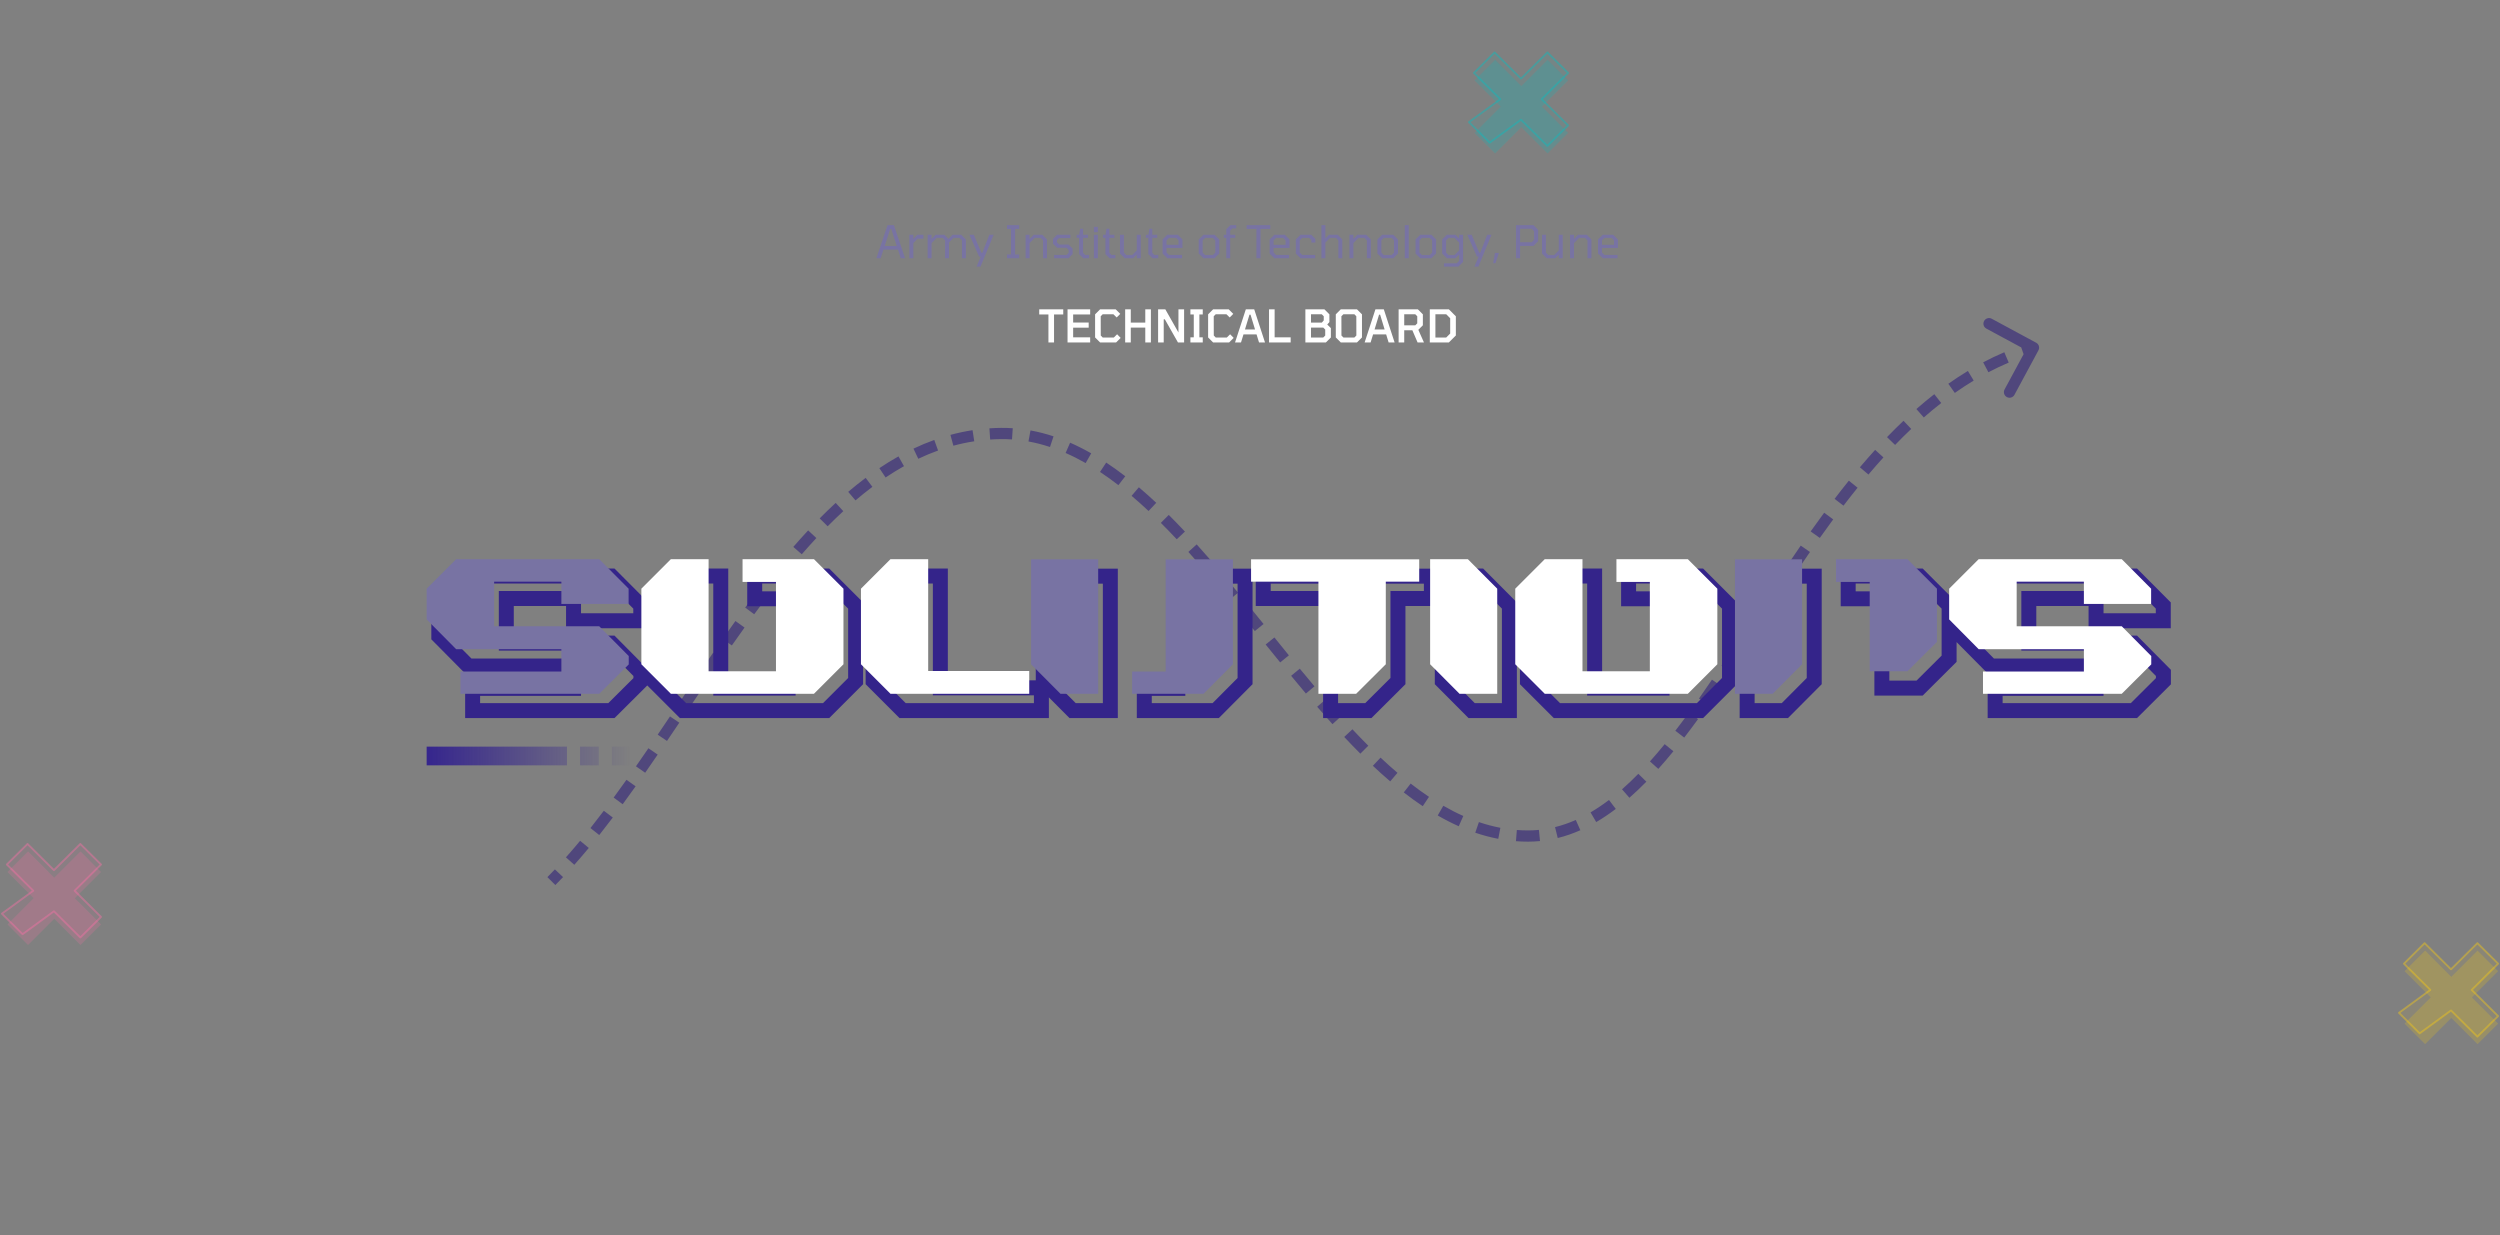 <svg width="1336" height="660" viewBox="0 0 1336 660" fill="none" xmlns="http://www.w3.org/2000/svg">
<rect x="0" y="0" width="1336" height="660" fill="#808080" stroke="none"/>
<path d="M43.012 455L28.991 469.021L14.988 455L4 465.989L18.003 480.009L4 494.012L14.988 505L28.991 490.997L43.012 505L54 494.012L39.98 480.009L54 465.989L43.012 455Z" fill="#FF6EA9" fill-opacity="0.2"/>
<path d="M827.012 32L812.991 46.02L798.988 32L788 42.988L802.003 57.009L788 71.012L798.988 82L812.991 67.997L827.012 82L838 71.012L823.98 57.009L838 42.988L827.012 32Z" fill="#00C0C4" fill-opacity="0.2"/>
<path d="M1324.01 508L1309.99 522.021L1295.99 508L1285 518.989L1299 533.009L1285 547.012L1295.99 558L1309.99 543.997L1324.01 558L1335 547.012L1320.98 533.009L1335 518.989L1324.01 508Z" fill="#FCCE0D" fill-opacity="0.2"/>
<path opacity="0.4" d="M42.92 451L28.823 465.003L14.709 451L3.646 461.989L17.761 476.009L1 488.259L12.062 499.248L28.823 486.997L42.92 501L54 490.012L39.886 476.009L54 461.989L42.92 451Z" fill="#FF6EA9" fill-opacity="0.2" stroke="#FF6EA9" stroke-linecap="round" stroke-linejoin="round"/>
<path opacity="0.4" d="M826.92 28L812.823 42.003L798.709 28L787.646 38.988L801.761 53.009L785 65.259L796.062 76.248L812.823 63.997L826.92 78L838 67.012L823.885 53.009L838 38.988L826.92 28Z" fill="#00C0C4" fill-opacity="0.2" stroke="#00C0C4" stroke-linecap="round" stroke-linejoin="round"/>
<path opacity="0.4" d="M1323.92 504L1309.82 518.003L1295.71 504L1284.65 514.989L1298.76 529.009L1282 541.259L1293.06 552.248L1309.82 539.997L1323.92 554L1335 543.012L1320.89 529.009L1335 514.989L1323.92 504Z" fill="#FCCE0D" fill-opacity="0.2" stroke="#FCCE0D" stroke-linecap="round" stroke-linejoin="round"/>
<path d="M534.843 231.664L534.859 233.164L534.843 231.664ZM816.532 446.781L816.532 445.281L816.532 446.781ZM1088.02 186.501C1088.42 185.772 1088.15 184.862 1087.42 184.469L1075.53 178.059C1074.81 177.666 1073.9 177.938 1073.5 178.668C1073.11 179.397 1073.38 180.306 1074.11 180.7L1084.67 186.397L1078.97 196.958C1078.58 197.687 1078.85 198.597 1079.58 198.991C1080.31 199.384 1081.22 199.112 1081.61 198.383L1088.02 186.501ZM295.713 471.911C297.082 470.532 298.446 469.124 299.805 467.689L297.626 465.627C296.283 467.045 294.936 468.435 293.584 469.797L295.713 471.911ZM305.796 461.154C308.376 458.253 310.938 455.26 313.485 452.187L311.176 450.273C308.649 453.321 306.109 456.287 303.554 459.16L305.796 461.154ZM319.061 445.309C321.477 442.263 323.883 439.15 326.279 435.981L323.885 434.172C321.502 437.325 319.111 440.418 316.711 443.444L319.061 445.309ZM331.563 428.882C333.867 425.741 336.164 422.554 338.456 419.327L336.011 417.589C333.726 420.805 331.438 423.981 329.144 427.107L331.563 428.882ZM343.547 412.092C345.778 408.892 348.007 405.661 350.234 402.406L347.759 400.711C345.535 403.961 343.311 407.185 341.086 410.376L343.547 412.092ZM355.197 395.118C357.39 391.883 359.584 388.63 361.781 385.367L359.292 383.692C357.097 386.953 354.904 390.203 352.714 393.434L355.197 395.118ZM366.704 378.049C368.889 374.8 371.078 371.546 373.273 368.296L370.786 366.617C368.59 369.87 366.4 373.125 364.215 376.375L366.704 378.049ZM378.217 360.996C380.421 357.753 382.632 354.519 384.853 351.3L382.384 349.596C380.158 352.822 377.943 356.062 375.736 359.309L378.217 360.996ZM389.877 344.068C392.129 340.851 394.392 337.656 396.667 334.489L394.23 332.739C391.947 335.917 389.678 339.122 387.42 342.347L389.877 344.068ZM401.846 327.361C404.175 324.193 406.519 321.06 408.879 317.97L406.495 316.149C404.123 319.255 401.768 322.403 399.429 325.584L401.846 327.361ZM414.274 311.019C416.714 307.929 419.172 304.889 421.651 301.908L419.344 299.99C416.848 302.992 414.374 306.052 411.92 309.16L414.274 311.019ZM427.337 295.217C429.924 292.243 432.534 289.338 435.169 286.511L432.974 284.466C430.314 287.32 427.681 290.251 425.074 293.249L427.337 295.217ZM441.236 280.189C444.01 277.386 446.813 274.674 449.647 272.063L447.614 269.856C444.744 272.501 441.907 275.246 439.103 278.079L441.236 280.189ZM456.193 266.264C459.196 263.712 462.234 261.277 465.311 258.971L463.512 256.57C460.383 258.916 457.296 261.389 454.25 263.979L456.193 266.264ZM472.43 253.918C475.691 251.732 478.996 249.694 482.349 247.816L480.882 245.199C477.456 247.118 474.083 249.198 470.759 251.426L472.43 253.918ZM490.085 243.812C493.603 242.142 497.173 240.649 500.798 239.349L499.785 236.525C496.062 237.86 492.401 239.391 488.798 241.102L490.085 243.812ZM509.089 236.74C512.803 235.735 516.576 234.931 520.413 234.341L519.957 231.376C516.007 231.983 512.124 232.811 508.305 233.845L509.089 236.74ZM529.042 233.389C530.964 233.26 532.903 233.184 534.859 233.164L534.827 230.164C532.815 230.185 530.819 230.263 528.84 230.396L529.042 233.389ZM534.859 233.164C536.892 233.142 538.911 233.2 540.915 233.334L541.115 230.34C539.034 230.202 536.938 230.142 534.827 230.164L534.859 233.164ZM549.888 234.448C553.838 235.165 557.737 236.173 561.59 237.447L562.532 234.598C558.554 233.283 554.519 232.24 550.424 231.496L549.888 234.448ZM570.065 240.702C573.721 242.299 577.337 244.13 580.918 246.171L582.404 243.565C578.738 241.475 575.027 239.596 571.267 237.953L570.065 240.702ZM588.678 250.952C592.012 253.157 595.316 255.536 598.595 258.07L600.429 255.697C597.098 253.121 593.734 250.699 590.334 248.45L588.678 250.952ZM605.696 263.829C608.758 266.425 611.798 269.148 614.821 271.982L616.873 269.793C613.818 266.929 610.74 264.173 607.636 261.541L605.696 263.829ZM621.414 278.361C624.273 281.21 627.117 284.148 629.947 287.163L632.134 285.109C629.283 282.073 626.417 279.111 623.532 276.236L621.414 278.361ZM636.18 293.938C638.897 296.951 641.604 300.024 644.303 303.146L646.573 301.184C643.862 298.048 641.141 294.959 638.407 291.929L636.18 293.938ZM650.294 310.164C652.921 313.279 655.542 316.43 658.159 319.608L660.474 317.701C657.851 314.516 655.223 311.355 652.587 308.23L650.294 310.164ZM663.993 326.737C666.577 329.911 669.158 333.101 671.739 336.297L674.073 334.412C671.491 331.215 668.907 328.021 666.32 324.843L663.993 326.737ZM677.539 343.482C680.12 346.679 682.704 349.873 685.291 353.053L687.618 351.159C685.034 347.984 682.454 344.793 679.873 341.597L677.539 343.482ZM691.135 360.198C693.755 363.382 696.382 366.543 699.015 369.669L701.309 367.736C698.685 364.621 696.066 361.469 693.451 358.292L691.135 360.198ZM705.025 376.72C707.733 379.857 710.451 382.948 713.182 385.982L715.411 383.974C712.697 380.959 709.992 377.883 707.296 374.759L705.025 376.72ZM719.448 392.809C722.294 395.848 725.157 398.815 728.037 401.695L730.158 399.573C727.303 396.719 724.464 393.776 721.637 390.758L719.448 392.809ZM734.685 408.15C737.733 411.02 740.804 413.783 743.901 416.424L745.847 414.141C742.792 411.535 739.757 408.805 736.741 405.966L734.685 408.15ZM751.091 422.289C754.412 424.874 757.767 427.309 761.157 429.572L762.823 427.078C759.499 424.858 756.203 422.466 752.933 419.922L751.091 422.289ZM769.063 434.494C772.717 436.602 776.416 438.502 780.164 440.17L781.384 437.43C777.739 435.807 774.133 433.956 770.562 431.895L769.063 434.494ZM788.873 443.587C792.842 444.934 796.867 446.012 800.952 446.793L801.515 443.847C797.573 443.093 793.682 442.052 789.837 440.746L788.873 443.587ZM810.249 448.04C812.328 448.2 814.422 448.281 816.532 448.281L816.532 445.281C814.5 445.281 812.482 445.203 810.479 445.049L810.249 448.04ZM816.532 448.281C818.655 448.281 820.755 448.178 822.831 447.974L822.538 444.988C820.559 445.182 818.557 445.281 816.532 445.281L816.532 448.281ZM832.094 446.38C836.127 445.385 840.068 444.013 843.928 442.301L842.712 439.559C839.001 441.205 835.226 442.517 831.375 443.468L832.094 446.38ZM852.26 438.02C855.756 435.976 859.188 433.659 862.566 431.096L860.753 428.706C857.461 431.204 854.128 433.453 850.746 435.429L852.26 438.02ZM869.774 425.196C872.801 422.539 875.789 419.691 878.745 416.675L876.603 414.575C873.693 417.544 870.759 420.339 867.795 422.942L869.774 425.196ZM885.087 409.9C887.778 406.899 890.448 403.766 893.1 400.517L890.776 398.62C888.15 401.837 885.51 404.935 882.854 407.897L885.087 409.9ZM898.859 393.256C901.327 390.058 903.786 386.766 906.238 383.396L903.812 381.631C901.374 384.982 898.933 388.25 896.484 391.423L898.859 393.256ZM911.613 375.873C913.941 372.56 916.267 369.183 918.594 365.754L916.112 364.069C913.792 367.487 911.476 370.85 909.158 374.148L911.613 375.873ZM923.725 358.118C925.977 354.738 928.233 351.316 930.496 347.863L927.986 346.219C925.726 349.667 923.475 353.082 921.229 356.455L923.725 358.118ZM935.537 340.144C937.759 336.734 939.992 333.297 942.236 329.851L939.722 328.214C937.475 331.665 935.246 335.095 933.024 338.506L935.537 340.144ZM947.263 322.146C949.495 318.734 951.742 315.316 954.007 311.901L951.506 310.243C949.238 313.665 946.987 317.088 944.753 320.503L947.263 322.146ZM959.115 304.253C961.396 300.864 963.696 297.485 966.02 294.124L963.552 292.418C961.221 295.79 958.913 299.18 956.626 302.577L959.115 304.253ZM971.286 286.597C973.651 283.26 976.04 279.948 978.458 276.669L976.044 274.889C973.614 278.184 971.213 281.511 968.838 284.862L971.286 286.597ZM983.972 269.321C986.458 266.067 988.974 262.855 991.524 259.693L989.189 257.81C986.621 260.993 984.089 264.227 981.588 267.5L983.972 269.321ZM997.356 252.627C999.999 249.499 1002.68 246.432 1005.4 243.433L1003.18 241.417C1000.43 244.444 997.729 247.538 995.065 250.69L997.356 252.627ZM1011.66 236.73C1014.5 233.78 1017.39 230.909 1020.32 228.129L1018.26 225.951C1015.29 228.765 1012.37 231.668 1009.5 234.648L1011.66 236.73ZM1027.08 221.963C1030.16 219.266 1033.28 216.672 1036.46 214.19L1034.62 211.824C1031.39 214.344 1028.22 216.975 1025.1 219.707L1027.08 221.963ZM1043.78 208.753C1047.12 206.403 1050.51 204.179 1053.96 202.092L1052.41 199.524C1048.89 201.65 1045.44 203.913 1042.06 206.301L1043.78 208.753ZM1061.9 197.602C1065.49 195.711 1069.14 193.969 1072.86 192.384L1071.69 189.624C1067.89 191.241 1064.16 193.02 1060.5 194.948L1061.9 197.602ZM1081.35 189.102C1083.26 188.435 1085.19 187.809 1087.13 187.226L1086.27 184.352C1084.28 184.948 1082.31 185.588 1080.36 186.27L1081.35 189.102ZM534.843 231.664L534.874 234.664L534.843 231.664ZM816.532 446.781L816.532 443.781L816.532 446.781ZM1089.34 187.213C1090.13 185.755 1089.59 183.935 1088.13 183.149L1064.37 170.33C1062.91 169.543 1061.09 170.088 1060.3 171.546C1059.51 173.004 1060.06 174.824 1061.52 175.611L1082.64 187.005L1071.24 208.128C1070.46 209.586 1071 211.406 1072.46 212.192C1073.92 212.979 1075.74 212.435 1076.53 210.976L1089.34 187.213ZM296.777 472.968C298.155 471.58 299.528 470.163 300.894 468.721L296.537 464.595C295.202 466.005 293.863 467.387 292.519 468.74L296.777 472.968ZM306.917 462.151C309.51 459.235 312.083 456.229 314.64 453.145L310.021 449.316C307.504 452.352 304.975 455.305 302.433 458.164L306.917 462.151ZM320.236 446.241C322.661 443.185 325.073 440.063 327.475 436.885L322.689 433.267C320.312 436.412 317.928 439.496 315.536 442.512L320.236 446.241ZM332.772 429.769C335.081 426.622 337.383 423.428 339.679 420.196L334.788 416.721C332.507 419.931 330.223 423.1 327.935 426.22L332.772 429.769ZM344.777 412.95C347.011 409.746 349.243 406.511 351.472 403.253L346.521 399.864C344.299 403.111 342.078 406.331 339.856 409.518L344.777 412.95ZM356.439 395.959C358.633 392.723 360.828 389.468 363.025 386.205L358.048 382.854C355.853 386.115 353.662 389.363 351.472 392.593L356.439 395.959ZM367.949 378.886C370.134 375.637 372.322 372.385 374.516 369.135L369.543 365.777C367.346 369.032 365.155 372.288 362.97 375.537L367.949 378.886ZM379.457 361.839C381.66 358.599 383.87 355.367 386.088 352.151L381.149 348.744C378.921 351.974 376.704 355.217 374.495 358.466L379.457 361.839ZM391.106 344.928C393.355 341.716 395.614 338.526 397.885 335.364L393.012 331.864C390.725 335.047 388.452 338.258 386.191 341.487L391.106 344.928ZM403.054 328.25C405.379 325.088 407.717 321.963 410.072 318.88L405.303 315.238C402.925 318.353 400.565 321.507 398.22 324.695L403.054 328.25ZM415.452 311.948C417.884 308.867 420.334 305.838 422.804 302.867L418.191 299.031C415.686 302.044 413.204 305.113 410.742 308.231L415.452 311.948ZM428.469 296.202C431.045 293.24 433.643 290.348 436.266 287.534L431.877 283.443C429.204 286.311 426.56 289.254 423.942 292.264L428.469 296.202ZM442.302 281.245C445.061 278.456 447.847 275.761 450.663 273.166L446.598 268.753C443.709 271.415 440.856 274.175 438.037 277.024L442.302 281.245ZM457.165 267.407C460.146 264.873 463.16 262.458 466.211 260.171L462.613 255.37C459.457 257.735 456.347 260.228 453.279 262.836L457.165 267.407ZM473.265 255.164C476.495 252.999 479.766 250.982 483.082 249.125L480.149 243.89C476.686 245.83 473.279 247.931 469.924 250.18L473.265 255.164ZM490.729 245.167C494.204 243.517 497.728 242.044 501.305 240.76L499.278 235.113C495.507 236.466 491.8 238.016 488.154 239.748L490.729 245.167ZM509.481 238.188C513.142 237.197 516.861 236.405 520.641 235.824L519.73 229.893C515.723 230.509 511.785 231.348 507.913 232.397L509.481 238.188ZM529.142 234.886C531.037 234.759 532.947 234.684 534.874 234.664L534.811 228.664C532.771 228.685 530.747 228.765 528.739 228.9L529.142 234.886ZM534.874 234.664C536.869 234.643 538.849 234.699 540.815 234.83L541.214 228.844C539.096 228.702 536.961 228.641 534.811 228.664L534.874 234.664ZM549.62 235.924C553.498 236.628 557.329 237.617 561.119 238.871L563.003 233.174C558.962 231.838 554.86 230.777 550.692 230.02L549.62 235.924ZM569.464 242.076C573.067 243.651 576.636 245.457 580.176 247.474L583.147 242.262C579.439 240.148 575.68 238.245 571.867 236.578L569.464 242.076ZM587.851 252.203C591.151 254.386 594.425 256.743 597.677 259.257L601.347 254.51C597.989 251.914 594.595 249.47 591.161 247.199L587.851 252.203ZM604.726 264.973C607.767 267.552 610.789 270.258 613.795 273.076L617.899 268.699C614.827 265.82 611.731 263.046 608.606 260.397L604.726 264.973ZM620.355 279.423C623.201 282.259 626.033 285.186 628.854 288.19L633.228 284.082C630.367 281.036 627.488 278.061 624.591 275.173L620.355 279.423ZM635.066 294.943C637.775 297.947 640.475 301.012 643.168 304.127L647.707 300.203C644.99 297.06 642.262 293.963 639.521 290.924L635.066 294.943ZM649.147 311.132C651.77 314.24 654.387 317.387 657.001 320.561L661.632 316.747C659.006 313.559 656.374 310.393 653.734 307.263L649.147 311.132ZM662.83 327.684C665.412 330.856 667.991 334.044 670.572 337.24L675.24 333.47C672.657 330.272 670.072 327.077 667.483 323.896L662.83 327.684ZM676.372 344.425C678.954 347.622 681.539 350.818 684.127 353.999L688.781 350.213C686.2 347.04 683.62 343.851 681.04 340.655L676.372 344.425ZM689.977 361.151C692.6 364.339 695.23 367.505 697.868 370.636L702.457 366.77C699.836 363.66 697.221 360.512 694.609 357.339L689.977 361.151ZM703.889 377.7C706.603 380.844 709.329 383.943 712.067 386.985L716.526 382.971C713.819 379.964 711.122 376.896 708.431 373.779L703.889 377.7ZM718.353 393.835C721.21 396.884 724.083 399.863 726.976 402.756L731.219 398.513C728.377 395.671 725.549 392.74 722.732 389.733L718.353 393.835ZM733.657 409.243C736.721 412.127 739.81 414.907 742.928 417.565L746.821 413C743.785 410.411 740.769 407.698 737.769 404.874L733.657 409.243ZM750.169 423.473C753.517 426.078 756.901 428.534 760.324 430.82L763.656 425.83C760.364 423.632 757.098 421.262 753.854 418.738L750.169 423.473ZM768.313 435.793C772.009 437.925 775.755 439.85 779.554 441.541L781.994 436.059C778.401 434.46 774.841 432.632 771.311 430.596L768.313 435.793ZM788.39 445.008C792.421 446.376 796.513 447.472 800.67 448.266L801.797 442.373C797.927 441.633 794.102 440.61 790.319 439.326L788.39 445.008ZM810.134 449.535C812.251 449.698 814.383 449.781 816.532 449.781L816.532 443.781C814.538 443.781 812.559 443.704 810.594 443.553L810.134 449.535ZM816.532 449.781C818.704 449.781 820.852 449.675 822.977 449.467L822.392 443.495C820.461 443.685 818.508 443.781 816.532 443.781L816.532 449.781ZM832.454 447.837C836.577 446.819 840.601 445.418 844.536 443.672L842.104 438.188C838.468 439.8 834.775 441.083 831.016 442.012L832.454 447.837ZM853.017 439.315C856.57 437.238 860.052 434.886 863.473 432.291L859.846 427.511C856.597 429.976 853.314 432.191 849.989 434.134L853.017 439.315ZM870.764 426.324C873.822 423.639 876.837 420.765 879.817 417.725L875.531 413.525C872.645 416.471 869.738 419.24 866.805 421.815L870.764 426.324ZM886.204 410.902C888.912 407.882 891.597 404.731 894.262 401.466L889.614 397.671C887 400.873 884.377 403.953 881.737 406.896L886.204 410.902ZM900.046 394.173C902.525 390.962 904.991 387.659 907.451 384.278L902.599 380.749C900.168 384.089 897.736 387.346 895.296 390.507L900.046 394.173ZM912.84 376.735C915.174 373.414 917.504 370.031 919.835 366.596L914.871 363.227C912.555 366.639 910.243 369.996 907.931 373.286L912.84 376.735ZM924.974 358.949C927.228 355.565 929.486 352.14 931.75 348.685L926.732 345.396C924.473 348.843 922.224 352.255 919.98 355.623L924.974 358.949ZM936.794 340.963C939.015 337.553 941.251 334.113 943.493 330.67L938.465 327.396C936.217 330.848 933.989 334.276 931.767 337.688L936.794 340.963ZM948.518 322.967C950.749 319.557 952.994 316.142 955.257 312.73L950.256 309.414C947.985 312.839 945.733 316.265 943.498 319.682L948.518 322.967ZM960.359 305.09C962.637 301.706 964.934 298.332 967.254 294.976L962.318 291.565C959.983 294.943 957.671 298.338 955.382 301.74L960.359 305.09ZM972.509 287.464C974.869 284.134 977.254 280.83 979.665 277.56L974.837 273.998C972.4 277.302 969.994 280.637 967.614 283.995L972.509 287.464ZM985.164 270.232C987.643 266.987 990.151 263.785 992.692 260.635L988.022 256.868C985.445 260.063 982.904 263.306 980.396 266.589L985.164 270.232ZM998.502 253.595C1001.13 250.48 1003.8 247.425 1006.51 244.441L1002.07 240.41C999.308 243.45 996.594 246.557 993.919 249.722L998.502 253.595ZM1012.74 237.77C1015.57 234.836 1018.44 231.981 1021.36 229.217L1017.23 224.863C1014.24 227.693 1011.31 230.612 1008.42 233.608L1012.74 237.77ZM1028.07 223.09C1031.12 220.412 1034.23 217.836 1037.39 215.373L1033.69 210.642C1030.44 213.18 1027.25 215.83 1024.11 218.58L1028.07 223.09ZM1044.65 209.978C1047.95 207.648 1051.31 205.444 1054.74 203.376L1051.64 198.24C1048.08 200.385 1044.6 202.668 1041.19 205.076L1044.65 209.978ZM1062.6 198.928C1066.15 197.057 1069.77 195.332 1073.45 193.765L1071.1 188.243C1067.26 189.878 1063.49 191.675 1059.8 193.621L1062.6 198.928ZM1081.84 190.518C1083.73 189.858 1085.64 189.239 1087.56 188.663L1085.84 182.915C1083.83 183.517 1081.84 184.164 1079.86 184.854L1081.84 190.518Z" fill="#50477C"/>
<path d="M228 399H303V409H228V399Z" fill="url(#paint0_linear_113_1144)"/>
<path d="M310 399H320V409H310V399Z" fill="url(#paint1_linear_113_1144)"/>
<path d="M337 399H327V409H337V399Z" fill="url(#paint2_linear_113_1144)"/>
<path d="M342.499 364.056L345.321 366.891L346.499 365.718V364.056H342.499ZM326.731 379.752V383.752H328.383L329.553 382.587L326.731 379.752ZM252.571 379.752H248.571V383.752H252.571V379.752ZM252.571 367.872V363.872H248.571V367.872H252.571ZM306.499 367.872V371.872H310.499V367.872H306.499ZM306.499 355.92H310.499V351.92H306.499V355.92ZM250.267 355.92L247.426 358.736L248.6 359.92H250.267V355.92ZM234.499 340.008H230.499V341.654L231.658 342.824L234.499 340.008ZM234.499 323.592L231.671 320.764L230.499 321.935V323.592H234.499ZM250.267 307.824V303.824H248.61L247.439 304.996L250.267 307.824ZM326.731 307.824L329.566 305.002L328.393 303.824H326.731V307.824ZM342.427 323.592H346.427V321.941L345.262 320.77L342.427 323.592ZM342.427 331.728V335.728H346.427V331.728H342.427ZM306.499 331.728H302.499V335.728H306.499V331.728ZM306.499 319.848H310.499V315.848H306.499V319.848ZM270.571 319.848V315.848H266.571V319.848H270.571ZM270.571 343.68H266.571V347.68H270.571V343.68ZM326.731 343.68L329.572 340.865L328.399 339.68H326.731V343.68ZM342.499 359.592H346.499V357.946L345.34 356.777L342.499 359.592ZM339.677 361.221L323.909 376.917L329.553 382.587L345.321 366.891L339.677 361.221ZM326.731 375.752H252.571V383.752H326.731V375.752ZM256.571 379.752V367.872H248.571V379.752H256.571ZM252.571 371.872H306.499V363.872H252.571V371.872ZM310.499 367.872V355.92H302.499V367.872H310.499ZM306.499 351.92H250.267V359.92H306.499V351.92ZM253.108 353.105L237.34 337.193L231.658 342.824L247.426 358.736L253.108 353.105ZM238.499 340.008V323.592H230.499V340.008H238.499ZM237.328 326.421L253.096 310.653L247.439 304.996L231.671 320.764L237.328 326.421ZM250.267 311.824H326.731V303.824H250.267V311.824ZM323.896 310.646L339.592 326.414L345.262 320.77L329.566 305.002L323.896 310.646ZM338.427 323.592V331.728H346.427V323.592H338.427ZM342.427 327.728H306.499V335.728H342.427V327.728ZM310.499 331.728V319.848H302.499V331.728H310.499ZM306.499 315.848H270.571V323.848H306.499V315.848ZM266.571 319.848V343.68H274.571V319.848H266.571ZM270.571 347.68H326.731V339.68H270.571V347.68ZM323.89 346.496L339.658 362.408L345.34 356.777L329.572 340.865L323.89 346.496ZM338.499 359.592V364.056H346.499V359.592H338.499ZM457.246 363.984L460.075 366.813L461.246 365.641V363.984H457.246ZM441.478 379.752V383.752H443.135L444.307 382.581L441.478 379.752ZM365.014 379.752L362.186 382.581L363.357 383.752H365.014V379.752ZM349.246 363.984H345.246V365.641L346.418 366.813L349.246 363.984ZM349.246 323.592L346.418 320.764L345.246 321.935V323.592H349.246ZM365.014 307.824V303.824H363.357L362.186 304.996L365.014 307.824ZM385.174 307.824H389.174V303.824H385.174V307.824ZM385.174 367.728H381.174V371.728H385.174V367.728ZM421.174 367.728V371.728H425.174V367.728H421.174ZM421.174 319.992H425.174V315.992H421.174V319.992ZM403.318 319.992H399.318V323.992H403.318V319.992ZM403.318 307.824V303.824H399.318V307.824H403.318ZM441.478 307.824L444.307 304.996L443.135 303.824H441.478V307.824ZM457.246 323.592H461.246V321.935L460.075 320.764L457.246 323.592ZM454.418 361.156L438.65 376.924L444.307 382.581L460.075 366.813L454.418 361.156ZM441.478 375.752H365.014V383.752H441.478V375.752ZM367.843 376.924L352.075 361.156L346.418 366.813L362.186 382.581L367.843 376.924ZM353.246 363.984V323.592H345.246V363.984H353.246ZM352.075 326.421L367.843 310.653L362.186 304.996L346.418 320.764L352.075 326.421ZM365.014 311.824H385.174V303.824H365.014V311.824ZM381.174 307.824V367.728H389.174V307.824H381.174ZM385.174 371.728H421.174V363.728H385.174V371.728ZM425.174 367.728V319.992H417.174V367.728H425.174ZM421.174 315.992H403.318V323.992H421.174V315.992ZM407.318 319.992V307.824H399.318V319.992H407.318ZM403.318 311.824H441.478V303.824H403.318V311.824ZM438.65 310.653L454.418 326.421L460.075 320.764L444.307 304.996L438.65 310.653ZM453.246 323.592V363.984H461.246V323.592H453.246ZM556.523 379.752V383.752H560.523V379.752H556.523ZM482.363 379.752L479.535 382.581L480.706 383.752H482.363V379.752ZM466.595 363.984H462.595V365.641L463.767 366.813L466.595 363.984ZM466.595 323.592L463.767 320.764L462.595 321.935V323.592H466.595ZM482.363 307.824V303.824H480.706L479.535 304.996L482.363 307.824ZM502.523 307.824H506.523V303.824H502.523V307.824ZM502.523 367.584H498.523V371.584H502.523V367.584ZM556.523 367.584H560.523V363.584H556.523V367.584ZM556.523 375.752H482.363V383.752H556.523V375.752ZM485.191 376.924L469.423 361.156L463.767 366.813L479.535 382.581L485.191 376.924ZM470.595 363.984V323.592H462.595V363.984H470.595ZM469.423 326.421L485.191 310.653L479.535 304.996L463.767 320.764L469.423 326.421ZM482.363 311.824H502.523V303.824H482.363V311.824ZM498.523 307.824V367.584H506.523V307.824H498.523ZM502.523 371.584H556.523V363.584H502.523V371.584ZM552.523 367.584V379.752H560.523V367.584H552.523ZM665.364 363.984L668.199 366.806L669.364 365.636V363.984H665.364ZM649.668 379.752V383.752H651.33L652.503 382.574L649.668 379.752ZM611.508 379.752H607.508V383.752H611.508V379.752ZM611.508 367.872V363.872H607.508V367.872H611.508ZM629.436 367.872V371.872H633.436V367.872H629.436ZM629.436 307.896V303.896H625.436V307.896H629.436ZM665.364 307.896H669.364V303.896H665.364V307.896ZM593.364 379.752V383.752H597.364V379.752H593.364ZM573.204 379.752L570.369 382.574L571.542 383.752H573.204V379.752ZM557.508 363.984H553.508V365.636L554.673 366.806L557.508 363.984ZM557.508 307.896V303.896H553.508V307.896H557.508ZM593.364 307.896H597.364V303.896H593.364V307.896ZM662.529 361.162L646.833 376.93L652.503 382.574L668.199 366.806L662.529 361.162ZM649.668 375.752H611.508V383.752H649.668V375.752ZM615.508 379.752V367.872H607.508V379.752H615.508ZM611.508 371.872H629.436V363.872H611.508V371.872ZM633.436 367.872V307.896H625.436V367.872H633.436ZM629.436 311.896H665.364V303.896H629.436V311.896ZM661.364 307.896V363.984H669.364V307.896H661.364ZM593.364 375.752H573.204V383.752H593.364V375.752ZM576.039 376.93L560.343 361.162L554.673 366.806L570.369 382.574L576.039 376.93ZM561.508 363.984V307.896H553.508V363.984H561.508ZM557.508 311.896H593.364V303.896H557.508V311.896ZM589.364 307.896V379.752H597.364V307.896H589.364ZM764.924 319.848V323.848H768.924V319.848H764.924ZM747.068 319.848V315.848H743.068V319.848H747.068ZM747.068 363.984L749.89 366.819L751.068 365.646V363.984H747.068ZM731.228 379.752V383.752H732.879L734.05 382.587L731.228 379.752ZM711.068 379.752H707.068V383.752H711.068V379.752ZM711.068 319.848H715.068V315.848H711.068V319.848ZM675.068 319.848H671.068V323.848H675.068V319.848ZM675.068 307.896V303.896H671.068V307.896H675.068ZM764.924 307.896H768.924V303.896H764.924V307.896ZM764.924 315.848H747.068V323.848H764.924V315.848ZM743.068 319.848V363.984H751.068V319.848H743.068ZM744.246 361.149L728.406 376.917L734.05 382.587L749.89 366.819L744.246 361.149ZM731.228 375.752H711.068V383.752H731.228V375.752ZM715.068 379.752V319.848H707.068V379.752H715.068ZM711.068 315.848H675.068V323.848H711.068V315.848ZM679.068 319.848V307.896H671.068V319.848H679.068ZM675.068 311.896H764.924V303.896H675.068V311.896ZM760.924 307.896V319.848H768.924V307.896H760.924ZM806.616 379.752V383.752H810.616V379.752H806.616ZM786.456 379.752L783.621 382.574L784.794 383.752H786.456V379.752ZM770.76 363.984H766.76V365.636L767.925 366.806L770.76 363.984ZM770.76 307.824V303.824H766.76V307.824H770.76ZM790.92 307.824L793.755 305.002L792.582 303.824H790.92V307.824ZM806.616 323.592H810.616V321.941L809.451 320.77L806.616 323.592ZM806.616 375.752H786.456V383.752H806.616V375.752ZM789.291 376.93L773.595 361.162L767.925 366.806L783.621 382.574L789.291 376.93ZM774.76 363.984V307.824H766.76V363.984H774.76ZM770.76 311.824H790.92V303.824H770.76V311.824ZM788.085 310.646L803.781 326.414L809.451 320.77L793.755 305.002L788.085 310.646ZM802.616 323.592V379.752H810.616V323.592H802.616ZM924.248 363.984L927.076 366.813L928.248 365.641V363.984H924.248ZM908.48 379.752V383.752H910.137L911.308 382.581L908.48 379.752ZM832.016 379.752L829.187 382.581L830.359 383.752H832.016V379.752ZM816.248 363.984H812.248V365.641L813.419 366.813L816.248 363.984ZM816.248 323.592L813.419 320.764L812.248 321.935V323.592H816.248ZM832.016 307.824V303.824H830.359L829.187 304.996L832.016 307.824ZM852.176 307.824H856.176V303.824H852.176V307.824ZM852.176 367.728H848.176V371.728H852.176V367.728ZM888.176 367.728V371.728H892.176V367.728H888.176ZM888.176 319.992H892.176V315.992H888.176V319.992ZM870.32 319.992H866.32V323.992H870.32V319.992ZM870.32 307.824V303.824H866.32V307.824H870.32ZM908.48 307.824L911.308 304.996L910.137 303.824H908.48V307.824ZM924.248 323.592H928.248V321.935L927.076 320.764L924.248 323.592ZM921.419 361.156L905.651 376.924L911.308 382.581L927.076 366.813L921.419 361.156ZM908.48 375.752H832.016V383.752H908.48V375.752ZM834.844 376.924L819.076 361.156L813.419 366.813L829.187 382.581L834.844 376.924ZM820.248 363.984V323.592H812.248V363.984H820.248ZM819.076 326.421L834.844 310.653L829.187 304.996L813.419 320.764L819.076 326.421ZM832.016 311.824H852.176V303.824H832.016V311.824ZM848.176 307.824V367.728H856.176V307.824H848.176ZM852.176 371.728H888.176V363.728H852.176V371.728ZM892.176 367.728V319.992H884.176V367.728H892.176ZM888.176 315.992H870.32V323.992H888.176V315.992ZM874.32 319.992V307.824H866.32V319.992H874.32ZM870.32 311.824H908.48V303.824H870.32V311.824ZM905.651 310.653L921.419 326.421L927.076 320.764L911.308 304.996L905.651 310.653ZM920.248 323.592V363.984H928.248V323.592H920.248ZM1041.6 352.032L1044.42 354.867L1045.6 353.694V352.032H1041.6ZM1025.83 367.728V371.728H1027.48L1028.65 370.563L1025.83 367.728ZM1005.67 367.728H1001.67V371.728H1005.67V367.728ZM1005.67 319.992H1009.67V315.992H1005.67V319.992ZM987.669 319.992H983.669V323.992H987.669V319.992ZM987.669 307.824V303.824H983.669V307.824H987.669ZM1025.83 307.824L1028.66 304.996L1027.49 303.824H1025.83V307.824ZM1041.6 323.592H1045.6V321.935L1044.42 320.764L1041.6 323.592ZM969.525 363.984L972.359 366.806L973.525 365.636V363.984H969.525ZM953.829 379.752V383.752H955.491L956.663 382.574L953.829 379.752ZM933.669 379.752H929.669V383.752H933.669V379.752ZM933.669 307.896V303.896H929.669V307.896H933.669ZM969.525 307.896H973.525V303.896H969.525V307.896ZM1038.77 349.197L1023.01 364.893L1028.65 370.563L1044.42 354.867L1038.77 349.197ZM1025.83 363.728H1005.67V371.728H1025.83V363.728ZM1009.67 367.728V319.992H1001.67V367.728H1009.67ZM1005.67 315.992H987.669V323.992H1005.67V315.992ZM991.669 319.992V307.824H983.669V319.992H991.669ZM987.669 311.824H1025.83V303.824H987.669V311.824ZM1023 310.653L1038.77 326.421L1044.42 320.764L1028.66 304.996L1023 310.653ZM1037.6 323.592V352.032H1045.6V323.592H1037.6ZM966.69 361.162L950.994 376.93L956.663 382.574L972.359 366.806L966.69 361.162ZM953.829 375.752H933.669V383.752H953.829V375.752ZM937.669 379.752V307.896H929.669V379.752H937.669ZM933.669 311.896H969.525V303.896H933.669V311.896ZM965.525 307.896V363.984H973.525V307.896H965.525ZM1156.13 364.056L1158.95 366.891L1160.13 365.718V364.056H1156.13ZM1140.36 379.752V383.752H1142.02L1143.19 382.587L1140.36 379.752ZM1066.2 379.752H1062.2V383.752H1066.2V379.752ZM1066.2 367.872V363.872H1062.2V367.872H1066.2ZM1120.13 367.872V371.872H1124.13V367.872H1120.13ZM1120.13 355.92H1124.13V351.92H1120.13V355.92ZM1063.9 355.92L1061.06 358.736L1062.23 359.92H1063.9V355.92ZM1048.13 340.008H1044.13V341.654L1045.29 342.824L1048.13 340.008ZM1048.13 323.592L1045.3 320.764L1044.13 321.935V323.592H1048.13ZM1063.9 307.824V303.824H1062.24L1061.07 304.996L1063.9 307.824ZM1140.36 307.824L1143.2 305.002L1142.03 303.824H1140.36V307.824ZM1156.06 323.592H1160.06V321.941L1158.9 320.77L1156.06 323.592ZM1156.06 331.728V335.728H1160.06V331.728H1156.06ZM1120.13 331.728H1116.13V335.728H1120.13V331.728ZM1120.13 319.848H1124.13V315.848H1120.13V319.848ZM1084.2 319.848V315.848H1080.2V319.848H1084.2ZM1084.2 343.68H1080.2V347.68H1084.2V343.68ZM1140.36 343.68L1143.21 340.865L1142.03 339.68H1140.36V343.68ZM1156.13 359.592H1160.13V357.946L1158.97 356.777L1156.13 359.592ZM1153.31 361.221L1137.54 376.917L1143.19 382.587L1158.95 366.891L1153.31 361.221ZM1140.36 375.752H1066.2V383.752H1140.36V375.752ZM1070.2 379.752V367.872H1062.2V379.752H1070.2ZM1066.2 371.872H1120.13V363.872H1066.2V371.872ZM1124.13 367.872V355.92H1116.13V367.872H1124.13ZM1120.13 351.92H1063.9V359.92H1120.13V351.92ZM1066.74 353.105L1050.97 337.193L1045.29 342.824L1061.06 358.736L1066.74 353.105ZM1052.13 340.008V323.592H1044.13V340.008H1052.13ZM1050.96 326.421L1066.73 310.653L1061.07 304.996L1045.3 320.764L1050.96 326.421ZM1063.9 311.824H1140.36V303.824H1063.9V311.824ZM1137.53 310.646L1153.23 326.414L1158.9 320.77L1143.2 305.002L1137.53 310.646ZM1152.06 323.592V331.728H1160.06V323.592H1152.06ZM1156.06 327.728H1120.13V335.728H1156.06V327.728ZM1124.13 331.728V319.848H1116.13V331.728H1124.13ZM1120.13 315.848H1084.2V323.848H1120.13V315.848ZM1080.2 319.848V343.68H1088.2V319.848H1080.2ZM1084.2 347.68H1140.36V339.68H1084.2V347.68ZM1137.52 346.496L1153.29 362.408L1158.97 356.777L1143.21 340.865L1137.52 346.496ZM1152.13 359.592V364.056H1160.13V359.592H1152.13Z" fill="#34248A"/>
<path d="M336 355.056L320.232 370.752H246.072V358.872H300V346.92H243.768L228 331.008V314.592L243.768 298.824H320.232L335.928 314.592V322.728H300V310.848H264.072V334.68H320.232L336 350.592V355.056ZM658.865 354.984L643.169 370.752H605.009V358.872H622.937V298.896H658.865V354.984ZM586.865 370.752H566.705L551.009 354.984V298.896H586.865V370.752ZM1035.1 343.032L1019.33 358.728H999.169V310.992H981.169V298.824H1019.33L1035.1 314.592V343.032ZM963.025 354.984L947.329 370.752H927.169V298.896H963.025V354.984Z" fill="#7873A3"/>
<path d="M450.747 354.984L434.979 370.752H358.515L342.747 354.984V314.592L358.515 298.824H378.675V358.728H414.675V310.992H396.819V298.824H434.979L450.747 314.592V354.984ZM550.024 370.752H475.864L460.096 354.984V314.592L475.864 298.824H496.024V358.584H550.024V370.752ZM758.425 310.848H740.569V354.984L724.729 370.752H704.569V310.848H668.569V298.896H758.425V310.848ZM800.117 370.752H779.957L764.261 354.984V298.824H784.421L800.117 314.592V370.752ZM917.749 354.984L901.981 370.752H825.517L809.749 354.984V314.592L825.517 298.824H845.677V358.728H881.677V310.992H863.821V298.824H901.981L917.749 314.592V354.984ZM1149.63 355.056L1133.87 370.752H1059.71V358.872H1113.63V346.92H1057.4L1041.63 331.008V314.592L1057.4 298.824H1133.87L1149.56 314.592V322.728H1113.63V310.848H1077.71V334.68H1133.87L1149.63 350.592V355.056Z" fill="white"/>
<path d="M468.336 138L474.312 120.312H477.696L483.672 138H481.392L479.88 133.392H472.128L470.64 138H468.336ZM472.776 131.472H479.256L476.28 122.376H475.728L472.776 131.472ZM485.976 138V125.448H488.088V127.704L490.272 125.448H493.488V127.56H490.368L488.088 129.912V138H485.976ZM495.726 138V125.448H497.838V127.704L500.022 125.448H504.654L506.862 127.68L509.022 125.448H513.654L516.174 127.968V138H514.062V128.496L512.79 127.128H509.574L507.15 129.576V138H505.038L505.062 128.496L503.766 127.128H500.574L497.838 129.912V138H495.726ZM521.862 142.488L524.118 137.136H523.23L518.07 125.448H520.398L524.43 135.048H524.982L528.702 125.448H531.006L523.998 142.488H521.862ZM538.136 138V135.984H540.296V122.328H538.136V120.312H544.64V122.328H542.48V135.984H544.64V138H538.136ZM548.085 138V125.448H550.197V127.704L552.381 125.448H557.013L559.509 127.968V138H557.397V128.496L556.125 127.128H552.933L550.197 129.912V138H548.085ZM563.32 138V136.248H569.968L571.096 135.096V133.584L569.896 132.384H564.928L562.72 130.224V127.68L564.928 125.448H572.008V127.224H565.936L564.832 128.304V129.528L565.984 130.68H571L573.208 132.84V135.792L571.024 138H563.32ZM578.89 138L576.682 135.816V127.128H575.362V125.448H576.73L577.258 122.232H578.794V125.448H581.458V127.128H578.794V135.072L579.922 136.248H582.01V138H578.89ZM584.577 124.08V121.248H586.689V124.08H584.577ZM584.577 138V125.448H586.689V138H584.577ZM592.953 138L590.745 135.816V127.128H589.425V125.448H590.793L591.321 122.232H592.857V125.448H595.521V127.128H592.857V135.072L593.985 136.248H596.073V138H592.953ZM601.016 138L598.52 135.48V125.448H600.632L600.608 134.976L601.904 136.32H605.024L607.496 133.848V125.448H609.608V138H607.496V136.056L605.576 138H601.016ZM615.875 138L613.667 135.816V127.128H612.347V125.448H613.715L614.243 122.232H615.779V125.448H618.443V127.128H615.779V135.072L616.907 136.248H618.995V138H615.875ZM623.794 138L621.274 135.48V127.968L623.794 125.448H629.386L631.906 127.968V132.504H623.386V134.928L624.706 136.248H631.69V138H623.794ZM623.386 130.824H629.794V128.448L628.474 127.128H624.706L623.386 128.448V130.824ZM643.106 138L640.586 135.48V127.968L643.106 125.448H649.058L651.578 127.968V135.48L649.058 138H643.106ZM644.018 136.32H648.146L649.466 135L649.442 128.448L648.146 127.128H644.018L642.698 128.448V135L644.018 136.32ZM655.314 138V127.128H654.018V125.448H655.314V122.52L657.522 120.312H660.642V122.064H658.554L657.426 123.24V125.448H660.114V127.128H657.426V138H655.314ZM671.427 138V122.328H666.171V120.312H678.867V122.328H673.611V138H671.427ZM681.005 138L678.485 135.48V127.968L681.005 125.448H686.597L689.117 127.968V132.504H680.597V134.928L681.917 136.248H688.901V138H681.005ZM680.597 130.824H687.005V128.448L685.685 127.128H681.917L680.597 128.448V130.824ZM694.997 138L692.477 135.48V127.968L694.997 125.448H700.733L702.941 127.632V129.624H700.829V128.328L699.629 127.128H695.909L694.589 128.448V134.904L695.909 136.248H702.821V138H694.997ZM706.171 138V120.312H708.283V127.44L710.203 125.448H714.835L717.331 127.968V138H715.219V128.496L713.947 127.128H710.755L708.283 129.648V138H706.171ZM721.148 138V125.448H723.26V127.704L725.444 125.448H730.076L732.572 127.968V138H730.46V128.496L729.188 127.128H725.996L723.26 129.912V138H721.148ZM738.614 138L736.094 135.48V127.968L738.614 125.448H744.566L747.086 127.968V135.48L744.566 138H738.614ZM739.526 136.32H743.654L744.974 135L744.95 128.448L743.654 127.128H739.526L738.206 128.448V135L739.526 136.32ZM750.726 138V120.312H752.838V138H750.726ZM758.981 138L756.461 135.48V127.968L758.981 125.448H764.933L767.453 127.968V135.48L764.933 138H758.981ZM759.893 136.32H764.021L765.341 135L765.317 128.448L764.021 127.128H759.893L758.573 128.448V135L759.893 136.32ZM771.672 142.488V140.736L778.44 140.712L779.76 139.416V136.032L777.816 138H773.208L770.688 135.48V127.968L773.208 125.448H777.816L779.76 127.44V125.448H781.872V139.968L779.352 142.488H771.672ZM777.288 136.32L779.76 133.824V129.648L777.288 127.128H774.12L772.8 128.448V135L774.12 136.32H777.288ZM787.924 142.488L790.18 137.136H789.292L784.132 125.448H786.46L790.492 135.048H791.044L794.764 125.448H797.068L790.06 142.488H787.924ZM797.943 140.64L798.903 135.168H801.015L799.167 140.64H797.943ZM810.166 138V120.312H819.502L821.998 122.832V128.904L819.502 131.424H812.35V138H810.166ZM812.35 129.48H818.518L819.814 128.16V123.576L818.518 122.232L812.35 122.256V129.48ZM826.532 138L824.036 135.48V125.448H826.148L826.124 134.976L827.42 136.32H830.54L833.012 133.848V125.448H835.124V138H833.012V136.056L831.092 138H826.532ZM839.038 138V125.448H841.15V127.704L843.334 125.448H847.966L850.462 127.968V138H848.35V128.496L847.078 127.128H843.886L841.15 129.912V138H839.038ZM856.505 138L853.985 135.48V127.968L856.505 125.448H862.097L864.617 127.968V132.504H856.097V134.928L857.417 136.248H864.401V138H856.505ZM856.097 130.824H862.505V128.448L861.185 127.128H857.417L856.097 128.448V130.824Z" fill="#7873A3"/>
<path d="M560.28 183V168.048H555.36V165.312H568.2V168.048H563.28V183H560.28ZM570.49 183V165.312H582.586V168.048H573.49V172.368H581.794V175.104H573.49V180.264H582.586V183H570.49ZM587.885 183L585.221 180.336V167.976L587.885 165.312H596.237L598.661 167.736L596.765 169.656L595.013 167.952H589.277L588.221 169.008L588.245 179.304L589.277 180.36H595.229L596.981 178.632L598.877 180.576L596.453 183H587.885ZM601.287 183V165.312H604.287V172.416H612.039V165.312H615.039V183H612.039V175.056H604.287V183H601.287ZM618.889 183V165.312H622.753L629.761 177.672V165.312H632.785V183H629.497L622.489 170.64H621.889V183H618.889ZM636.151 183V180.264H637.951V168.048H636.151V165.312H642.751V168.048H640.951V180.264H642.751V183H636.151ZM648.284 183L645.62 180.336V167.976L648.284 165.312H656.636L659.06 167.736L657.164 169.656L655.412 167.952H649.676L648.62 169.008L648.644 179.304L649.676 180.36H655.628L657.38 178.632L659.276 180.576L656.852 183H648.284ZM660.006 183L665.766 165.312H670.254L676.014 183H672.822L671.502 178.704H664.518L663.198 183H660.006ZM665.31 176.064H670.686L668.286 168.168H667.71L665.31 176.064ZM678.162 183V165.312H681.162V180.264H689.73V183H678.162ZM697.592 183V165.312H707.768L710.432 167.976V172.128L709.28 173.424L711.224 175.344V180.336L708.56 183H697.592ZM700.592 172.416H706.376L707.408 171.216V169.008L706.352 167.952H700.592V172.416ZM700.592 180.36H707.144L708.2 179.304V176.112L707.144 175.056H700.592V180.36ZM716.51 183L713.846 180.336V167.976L716.51 165.312H725.174L727.838 167.976V180.336L725.174 183H716.51ZM717.926 180.36H723.782L724.838 179.304L724.814 169.008L723.782 167.952H717.902L716.846 169.008L716.87 179.304L717.926 180.36ZM729.263 183L735.023 165.312H739.511L745.271 183H742.079L740.759 178.704H733.775L732.455 183H729.263ZM734.567 176.064H739.943L737.543 168.168H736.967L734.567 176.064ZM747.42 183V165.312H757.716L760.38 167.976V173.832L757.956 176.256L760.956 183H757.548L754.764 176.496H750.42V183H747.42ZM750.42 173.856H756.324L757.38 172.8V169.008L756.324 167.952H750.42V173.856ZM764.084 183V165.312H774.284L778.004 169.032V179.28L774.284 183H764.084ZM767.084 180.36H772.868L774.98 178.248V170.064L772.868 167.952H767.084V180.36Z" fill="white"/>
<defs>
<linearGradient id="paint0_linear_113_1144" x1="228" y1="404" x2="337" y2="404" gradientUnits="userSpaceOnUse">
<stop stop-color="#35258D"/>
<stop offset="1" stop-color="#35258D" stop-opacity="0"/>
</linearGradient>
<linearGradient id="paint1_linear_113_1144" x1="228" y1="404" x2="337" y2="404" gradientUnits="userSpaceOnUse">
<stop stop-color="#35258D"/>
<stop offset="1" stop-color="#35258D" stop-opacity="0"/>
</linearGradient>
<linearGradient id="paint2_linear_113_1144" x1="228" y1="404" x2="337" y2="404" gradientUnits="userSpaceOnUse">
<stop stop-color="#35258D"/>
<stop offset="1" stop-color="#35258D" stop-opacity="0"/>
</linearGradient>
</defs>
</svg>
